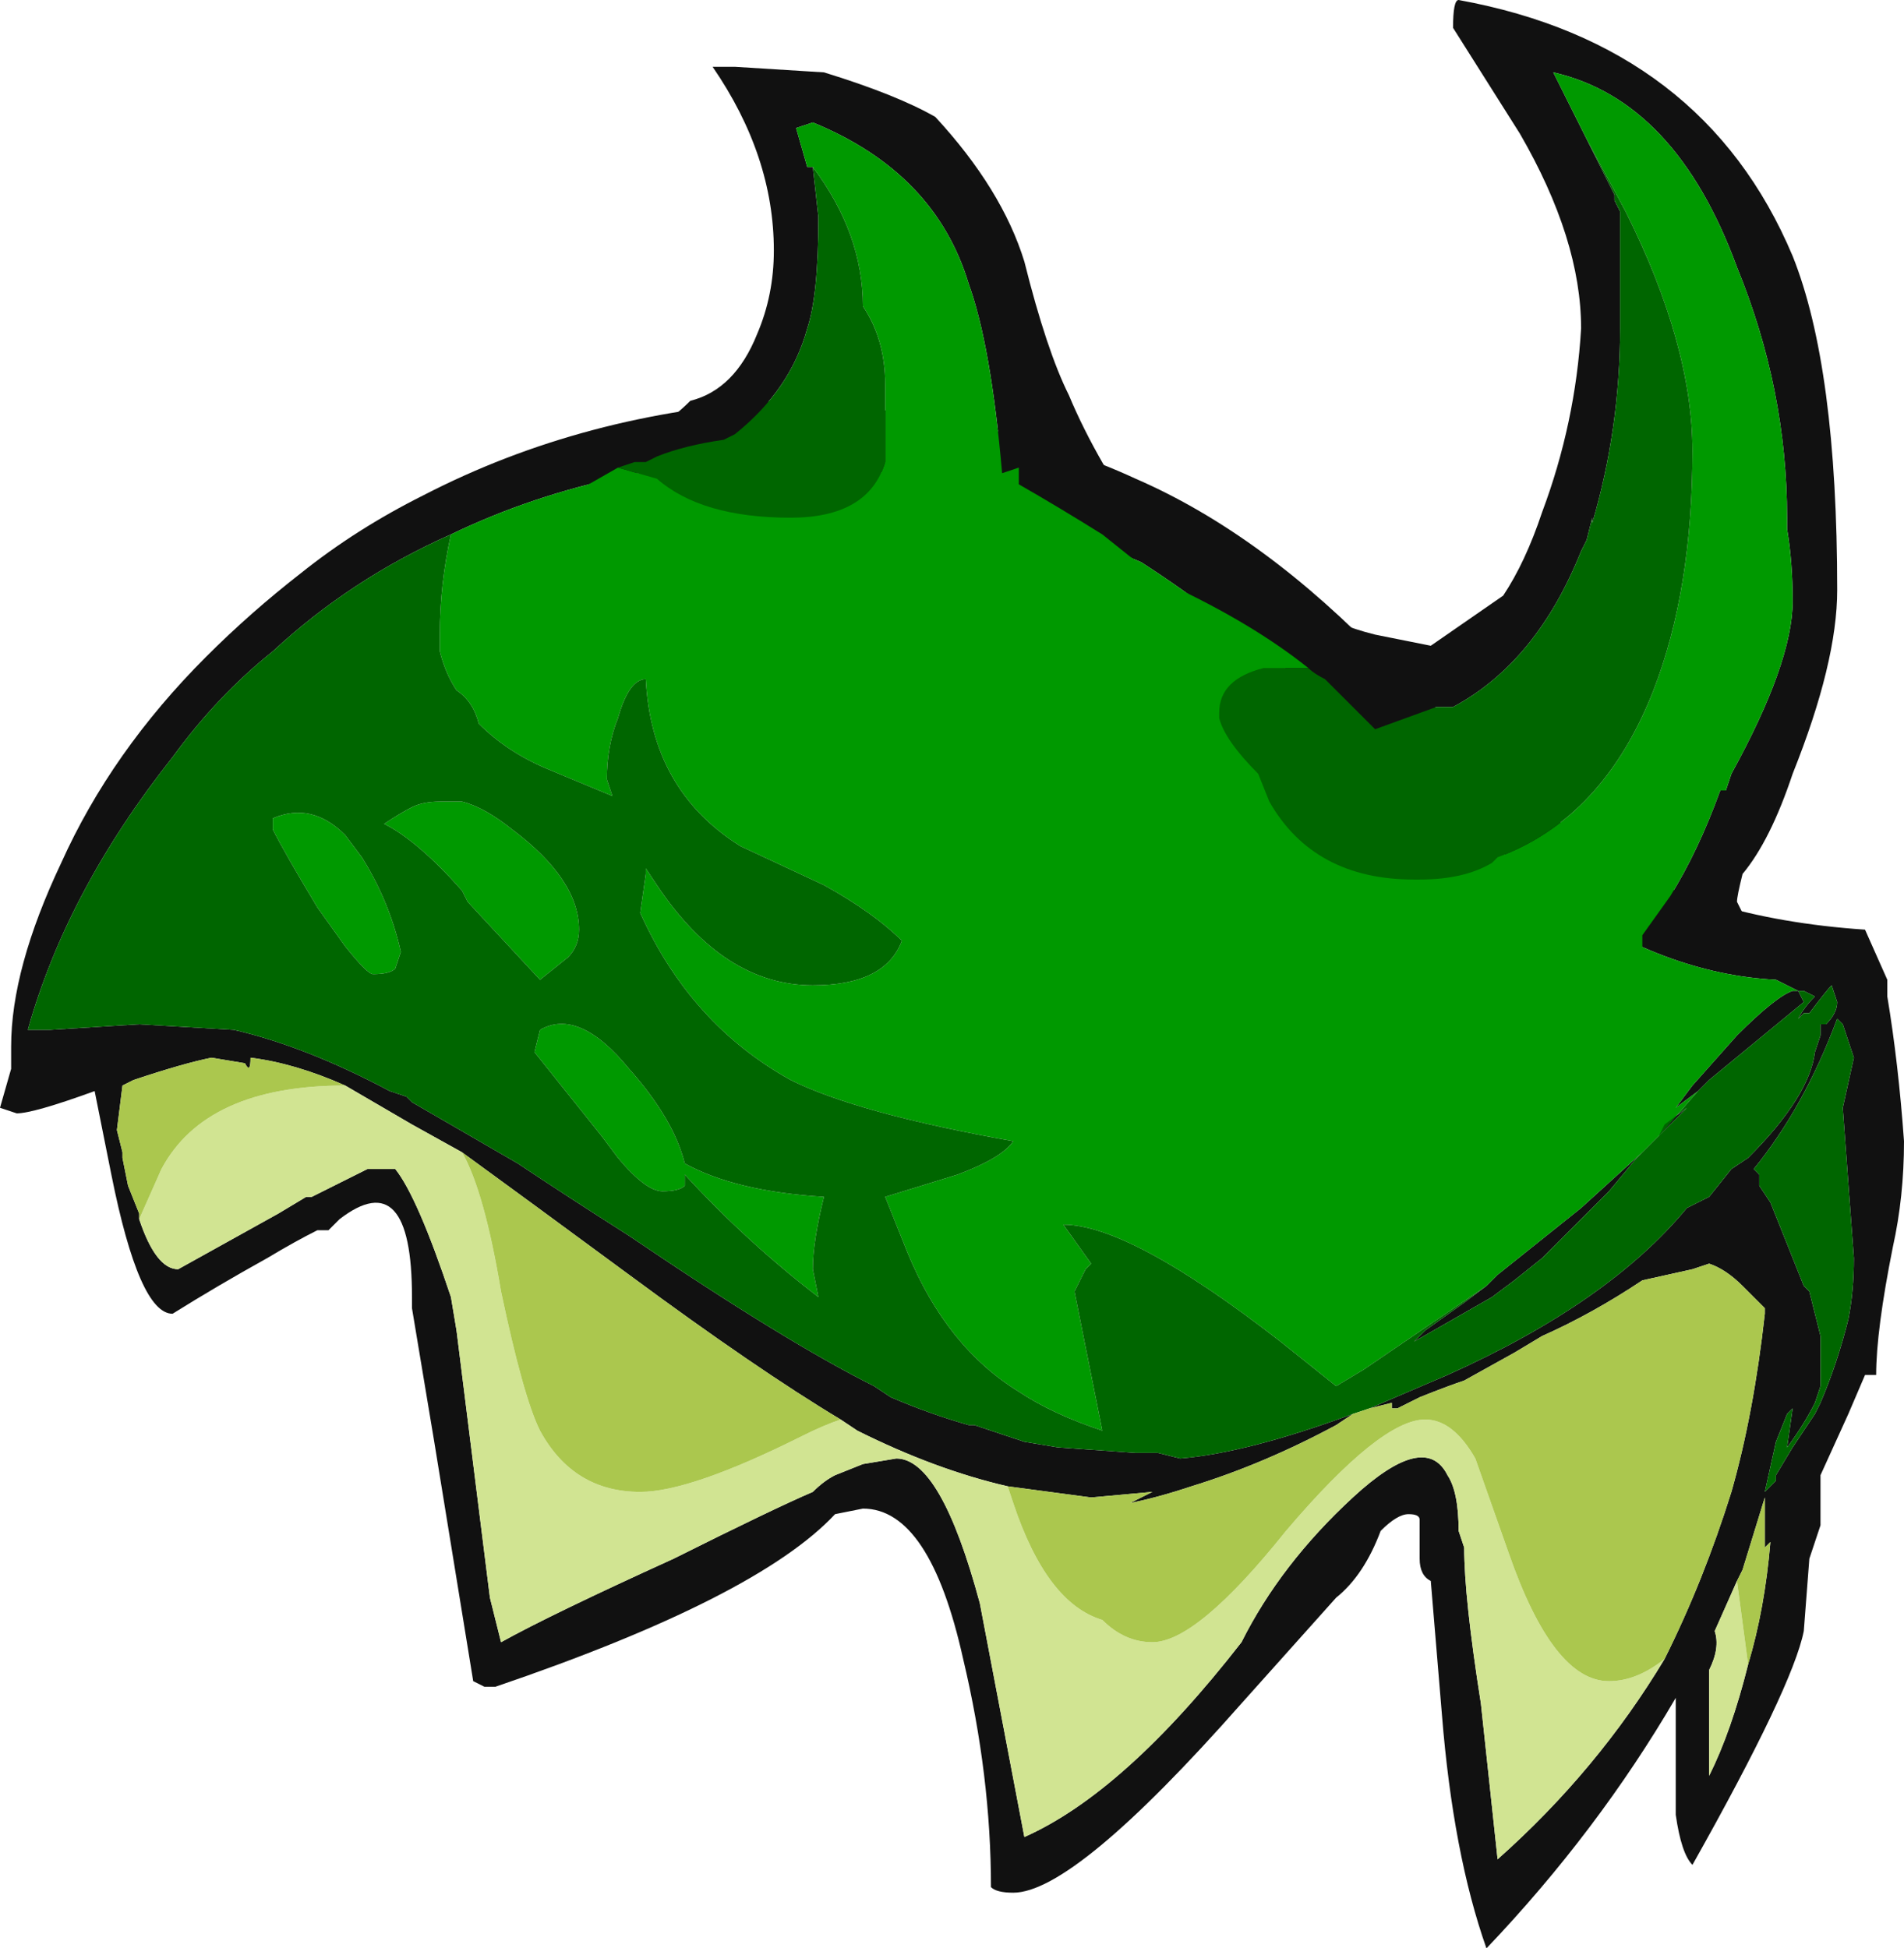 <?xml version="1.0" encoding="UTF-8" standalone="no"?>
<svg xmlns:ffdec="https://www.free-decompiler.com/flash" xmlns:xlink="http://www.w3.org/1999/xlink" ffdec:objectType="frame" height="122.5px" width="119.7px" xmlns="http://www.w3.org/2000/svg">
  <g transform="matrix(1.0, 0.0, 0.0, 1.0, 1.4, 14.35)">
    <use ffdec:characterId="54" height="17.5" transform="matrix(7.0, 0.0, 0.0, 7.0, -1.4, -14.35)" width="17.1" xlink:href="#shape0"/>
  </g>
  <defs>
    <g id="shape0" transform="matrix(1.0, 0.0, 0.0, 1.0, 0.2, 2.05)">
      <path d="M15.95 6.85 L15.75 6.75 Q14.75 6.7 13.75 6.0 L11.7 4.25 Q10.75 3.45 10.05 3.0 L9.0 2.55 7.2 2.05 Q5.3 2.05 3.85 2.75 2.95 3.15 2.25 3.8 1.75 4.2 1.35 4.75 0.4 5.95 0.05 7.2 L0.25 7.2 1.05 7.15 1.9 7.2 Q2.55 7.35 3.3 7.75 L3.45 7.8 3.5 7.85 4.45 8.4 Q4.9 8.7 5.45 9.05 6.85 10.0 7.65 10.4 L7.8 10.5 Q8.15 10.65 8.5 10.75 L8.55 10.75 9.0 10.9 9.3 10.95 10.0 11.0 10.2 11.0 10.4 11.05 Q11.0 11.0 11.95 10.65 L11.8 10.75 Q11.15 11.1 10.5 11.3 10.2 11.4 9.95 11.45 L10.15 11.35 9.6 11.4 8.85 11.3 Q8.2 11.15 7.5 10.8 L7.35 10.7 Q6.6 10.25 5.45 9.4 4.5 8.7 3.95 8.3 L3.5 8.05 2.9 7.7 Q2.45 7.5 2.05 7.45 2.05 7.6 2.0 7.5 L1.7 7.45 Q1.45 7.5 1.0 7.65 L0.9 7.7 0.85 8.1 0.9 8.3 0.9 8.35 0.95 8.6 1.05 8.85 1.05 8.9 Q1.2 9.35 1.4 9.35 L2.3 8.85 2.55 8.7 2.6 8.7 3.1 8.45 3.35 8.45 Q3.55 8.7 3.85 9.6 L3.9 9.9 4.2 12.3 4.3 12.7 Q4.75 12.45 5.85 11.95 6.75 11.5 7.1 11.35 7.2 11.25 7.3 11.2 L7.55 11.1 7.85 11.05 Q8.25 11.05 8.6 12.35 L9.0 14.45 Q9.9 14.05 10.95 12.7 11.3 12.0 11.95 11.4 12.6 10.8 12.8 11.2 12.9 11.35 12.9 11.7 L12.95 11.85 Q12.95 12.3 13.1 13.25 L13.25 14.65 Q14.15 13.85 14.75 12.85 15.1 12.15 15.35 11.35 15.55 10.65 15.65 9.75 L15.65 9.7 15.45 9.5 Q15.3 9.35 15.15 9.3 L15.0 9.35 14.55 9.45 Q14.1 9.75 13.65 9.95 L13.4 10.1 12.95 10.35 Q12.8 10.4 12.55 10.5 L12.35 10.6 12.3 10.6 12.3 10.55 12.1 10.6 12.8 10.3 Q14.25 9.65 14.95 8.8 L15.15 8.7 15.35 8.45 15.5 8.35 Q16.05 7.8 16.1 7.4 L16.15 7.25 16.15 7.15 16.2 7.15 Q16.3 7.05 16.3 6.95 L16.25 6.8 Q16.2 6.85 16.05 7.05 L16.0 7.05 15.95 7.1 Q16.0 7.0 16.1 6.9 L16.0 6.85 15.95 6.85 16.0 6.95 15.15 7.65 15.05 7.75 14.85 7.9 15.0 7.7 15.4 7.25 Q15.75 6.9 15.9 6.85 L15.95 6.85 M13.15 9.5 L13.25 9.4 14.0 8.8 14.55 8.3 14.7 8.15 14.75 8.05 14.95 7.9 14.5 8.35 14.25 8.65 13.65 9.25 13.4 9.45 13.2 9.6 12.5 10.0 12.6 9.9 12.95 9.65 13.15 9.5 M14.05 5.55 Q15.05 6.2 16.55 6.3 L16.75 6.75 16.75 6.9 Q16.85 7.5 16.9 8.2 16.9 8.7 16.8 9.15 16.65 9.9 16.65 10.3 L16.55 10.3 16.4 10.65 16.15 11.2 16.15 11.65 16.05 11.95 16.0 12.6 Q15.9 13.1 15.0 14.7 14.9 14.6 14.85 14.25 L14.85 13.2 Q14.15 14.4 13.15 15.45 12.85 14.6 12.75 13.35 L12.65 12.15 Q12.55 12.1 12.55 11.95 L12.55 11.6 Q12.55 11.55 12.45 11.55 12.35 11.55 12.2 11.7 12.05 12.1 11.8 12.3 L10.95 13.25 Q9.45 14.95 8.9 14.95 8.75 14.95 8.7 14.9 8.7 13.9 8.45 12.85 8.15 11.5 7.55 11.5 L7.3 11.55 Q6.6 12.3 4.25 13.1 L4.15 13.1 4.05 13.05 3.7 10.9 3.5 9.7 3.5 9.6 Q3.5 8.4 2.85 8.9 L2.75 9.0 2.65 9.0 Q2.45 9.1 2.2 9.25 1.75 9.5 1.35 9.75 1.05 9.75 0.8 8.5 L0.65 7.75 Q0.1 7.95 -0.05 7.95 L-0.2 7.9 -0.1 7.55 -0.1 7.35 Q-0.1 6.65 0.35 5.7 0.8 4.7 1.65 3.85 2.05 3.45 2.5 3.1 3.0 2.7 3.6 2.4 5.05 1.65 6.8 1.55 8.7 1.65 10.0 2.25 11.15 2.75 12.25 3.9 L14.05 5.55 M16.45 7.45 L16.35 7.15 16.3 7.1 Q16.0 7.9 15.55 8.45 L15.6 8.5 15.6 8.6 15.7 8.75 16.0 9.5 16.05 9.55 16.15 9.95 16.15 10.4 16.1 10.55 Q16.0 10.75 15.85 10.95 L15.9 10.6 15.85 10.65 15.75 10.9 15.65 11.35 15.75 11.25 15.75 11.2 15.9 10.95 16.1 10.65 16.15 10.55 Q16.3 10.2 16.4 9.8 16.45 9.55 16.45 9.25 L16.35 7.9 16.45 7.45 M16.1 11.3 L16.1 11.3 M15.5 12.9 Q15.65 12.4 15.7 11.8 L15.65 11.85 15.65 11.4 15.45 12.05 15.4 12.15 15.2 12.6 Q15.25 12.75 15.15 12.95 L15.15 13.9 Q15.35 13.5 15.5 12.9" fill="#111111" fill-rule="evenodd" stroke="none"/>
      <path d="M3.85 2.75 Q5.3 2.05 7.2 2.05 L9.0 2.55 10.05 3.0 Q10.75 3.45 11.7 4.25 L13.75 6.0 Q14.75 6.7 15.75 6.75 L15.95 6.85 15.9 6.85 Q15.75 6.9 15.4 7.25 L15.0 7.7 14.85 7.9 15.05 7.75 14.7 8.15 14.55 8.3 14.0 8.8 13.25 9.4 13.15 9.5 12.05 10.25 11.8 10.4 11.3 10.0 Q9.95 8.95 9.35 8.95 L9.6 9.3 9.55 9.35 9.45 9.55 9.7 10.8 Q9.25 10.65 8.95 10.45 8.3 10.05 7.95 9.2 L7.75 8.7 8.4 8.5 Q8.8 8.35 8.9 8.2 7.5 7.95 6.9 7.65 6.0 7.15 5.55 6.15 L5.6 5.8 5.6 5.75 5.7 5.9 Q6.3 6.8 7.1 6.8 7.75 6.8 7.9 6.4 7.65 6.15 7.2 5.9 L6.45 5.55 Q5.65 5.05 5.6 4.05 5.45 4.05 5.35 4.4 5.25 4.65 5.25 4.95 L5.3 5.1 4.7 4.85 Q4.35 4.7 4.1 4.45 4.05 4.25 3.9 4.15 3.8 4.0 3.75 3.8 L3.75 3.65 Q3.75 3.2 3.85 2.75 M2.75 4.35 L2.75 4.35 M2.65 6.1 Q2.35 5.6 2.25 5.4 L2.25 5.3 Q2.6 5.15 2.9 5.45 L3.05 5.65 Q3.3 6.05 3.4 6.5 L3.35 6.65 Q3.3 6.7 3.15 6.7 3.1 6.7 2.9 6.45 L2.65 6.1 M3.95 5.15 Q4.15 5.2 4.4 5.4 5.0 5.85 5.0 6.3 5.0 6.45 4.9 6.55 L4.65 6.75 4.0 6.05 3.95 5.95 Q3.55 5.5 3.25 5.35 3.4 5.25 3.5 5.2 3.6 5.15 3.75 5.15 L3.95 5.15 M5.45 7.55 Q5.85 8.0 5.95 8.4 6.4 8.65 7.2 8.7 7.1 9.1 7.1 9.35 L7.15 9.6 Q6.5 9.1 5.95 8.5 L5.95 8.6 Q5.9 8.65 5.75 8.65 5.6 8.65 5.35 8.35 L5.2 8.15 4.6 7.4 4.65 7.2 Q5.0 7.0 5.45 7.55 M10.4 10.95 L10.4 10.95" fill="#009900" fill-rule="evenodd" stroke="none"/>
      <path d="M3.85 2.75 Q3.75 3.2 3.75 3.65 L3.75 3.8 Q3.8 4.0 3.9 4.15 4.05 4.25 4.1 4.45 4.35 4.7 4.7 4.85 L5.3 5.1 5.25 4.95 Q5.25 4.65 5.35 4.4 5.45 4.05 5.6 4.05 5.65 5.05 6.45 5.55 L7.2 5.9 Q7.65 6.15 7.9 6.4 7.75 6.8 7.1 6.8 6.3 6.8 5.7 5.9 L5.6 5.75 5.6 5.8 5.55 6.15 Q6.0 7.15 6.9 7.65 7.5 7.95 8.9 8.2 8.8 8.35 8.4 8.5 L7.75 8.7 7.95 9.2 Q8.3 10.05 8.95 10.45 9.25 10.65 9.7 10.8 L9.45 9.55 9.55 9.35 9.6 9.3 9.35 8.95 Q9.95 8.95 11.3 10.0 L11.8 10.4 12.05 10.25 13.15 9.5 12.95 9.65 12.6 9.9 12.5 10.0 13.2 9.6 13.4 9.45 13.65 9.25 14.25 8.65 14.5 8.35 14.95 7.9 14.75 8.05 14.7 8.15 15.05 7.75 15.15 7.65 16.0 6.95 15.95 6.85 15.9 6.85 15.95 6.85 16.0 6.85 16.1 6.9 Q16.0 7.0 15.95 7.1 L16.0 7.05 16.05 7.05 Q16.2 6.85 16.25 6.8 L16.3 6.95 Q16.3 7.05 16.2 7.15 L16.15 7.15 16.15 7.25 16.1 7.4 Q16.05 7.8 15.5 8.35 L15.35 8.45 15.15 8.7 14.95 8.8 Q14.25 9.65 12.8 10.3 L12.1 10.6 11.95 10.65 Q11.0 11.0 10.4 11.05 L10.2 11.0 10.0 11.0 9.3 10.95 9.0 10.9 8.55 10.75 8.5 10.75 Q8.15 10.65 7.8 10.5 L7.65 10.4 Q6.85 10.0 5.45 9.05 4.9 8.7 4.45 8.4 L3.5 7.85 3.45 7.8 3.3 7.75 Q2.55 7.35 1.9 7.2 L1.05 7.15 0.25 7.2 0.05 7.2 Q0.4 5.95 1.35 4.75 1.75 4.2 2.25 3.8 2.95 3.15 3.85 2.75 M16.45 7.45 L16.35 7.9 16.45 9.25 Q16.45 9.55 16.4 9.8 16.3 10.2 16.15 10.55 L16.1 10.65 15.9 10.95 15.75 11.2 15.75 11.25 15.65 11.35 15.75 10.9 15.85 10.65 15.9 10.6 15.85 10.95 Q16.0 10.75 16.1 10.55 L16.15 10.4 16.15 9.95 16.05 9.55 16.0 9.5 15.7 8.75 15.6 8.6 15.6 8.5 15.55 8.45 Q16.0 7.9 16.3 7.1 L16.35 7.15 16.45 7.45 M16.1 11.3 L16.1 11.3 M5.45 7.55 Q5.0 7.0 4.65 7.2 L4.6 7.4 5.2 8.15 5.35 8.35 Q5.6 8.65 5.75 8.65 5.9 8.65 5.95 8.6 L5.95 8.5 Q6.5 9.1 7.15 9.6 L7.1 9.35 Q7.1 9.1 7.2 8.7 6.4 8.65 5.95 8.4 5.85 8.0 5.45 7.55 M3.95 5.15 L3.75 5.15 Q3.6 5.15 3.5 5.2 3.4 5.25 3.25 5.35 3.55 5.5 3.95 5.95 L4.0 6.05 4.65 6.75 4.9 6.55 Q5.0 6.45 5.0 6.3 5.0 5.85 4.4 5.4 4.15 5.2 3.95 5.15 M2.65 6.1 L2.9 6.45 Q3.1 6.7 3.15 6.7 3.3 6.7 3.35 6.65 L3.4 6.5 Q3.3 6.05 3.05 5.65 L2.9 5.45 Q2.6 5.15 2.25 5.3 L2.25 5.4 Q2.35 5.6 2.65 6.1 M2.75 4.35 L2.75 4.35 M10.4 10.95 L10.4 10.95" fill="#006600" fill-rule="evenodd" stroke="none"/>
      <path d="M14.75 12.85 Q14.15 13.85 13.25 14.65 L13.1 13.25 Q12.95 12.3 12.95 11.85 L12.9 11.7 Q12.9 11.35 12.8 11.2 12.6 10.8 11.95 11.4 11.3 12.0 10.95 12.7 9.9 14.05 9.0 14.45 L8.6 12.35 Q8.25 11.05 7.85 11.05 L7.55 11.1 7.3 11.2 Q7.2 11.25 7.1 11.35 6.75 11.5 5.85 11.95 4.75 12.45 4.3 12.7 L4.2 12.3 3.9 9.9 3.85 9.6 Q3.55 8.7 3.35 8.45 L3.1 8.45 2.6 8.7 2.55 8.7 2.3 8.85 1.4 9.35 Q1.2 9.35 1.05 8.9 L1.25 8.45 Q1.65 7.7 2.9 7.7 L3.5 8.05 3.95 8.3 Q4.15 8.65 4.3 9.55 4.5 10.5 4.65 10.8 4.95 11.35 5.55 11.35 6.0 11.35 7.0 10.85 7.2 10.75 7.35 10.7 L7.5 10.8 Q8.2 11.15 8.85 11.3 L8.9 11.45 Q9.2 12.35 9.7 12.5 9.9 12.7 10.15 12.7 10.55 12.7 11.35 11.7 12.2 10.7 12.6 10.7 12.85 10.7 13.05 11.05 L13.35 11.9 Q13.75 13.05 14.25 13.05 14.5 13.05 14.75 12.85 M15.4 12.15 L15.5 12.9 Q15.35 13.5 15.15 13.9 L15.15 12.95 Q15.25 12.75 15.2 12.6 L15.4 12.15" fill="#d1e492" fill-rule="evenodd" stroke="none"/>
      <path d="M12.1 10.6 L12.3 10.55 12.3 10.6 12.35 10.6 12.55 10.5 Q12.8 10.4 12.95 10.35 L13.4 10.1 13.65 9.95 Q14.1 9.75 14.55 9.45 L15.0 9.35 15.15 9.3 Q15.3 9.35 15.45 9.5 L15.65 9.7 15.65 9.75 Q15.55 10.65 15.35 11.35 15.1 12.15 14.75 12.85 14.5 13.05 14.25 13.05 13.75 13.05 13.35 11.9 L13.05 11.05 Q12.85 10.7 12.6 10.7 12.2 10.7 11.35 11.7 10.55 12.7 10.15 12.7 9.9 12.7 9.7 12.5 9.2 12.35 8.9 11.45 L8.85 11.3 9.6 11.4 10.15 11.35 9.95 11.45 Q10.2 11.4 10.5 11.3 11.15 11.1 11.8 10.75 L11.95 10.65 12.1 10.6 M1.05 8.9 L1.05 8.85 0.95 8.6 0.9 8.35 0.9 8.3 0.85 8.1 0.9 7.7 1.0 7.65 Q1.45 7.5 1.7 7.45 L2.0 7.5 Q2.05 7.6 2.05 7.45 2.45 7.5 2.9 7.7 1.65 7.7 1.25 8.45 L1.05 8.9 M3.95 8.3 Q4.5 8.7 5.45 9.4 6.6 10.25 7.35 10.7 7.2 10.75 7.0 10.85 6.0 11.35 5.55 11.35 4.95 11.35 4.65 10.8 4.5 10.5 4.3 9.55 4.15 8.65 3.95 8.3 M15.4 12.15 L15.45 12.05 15.65 11.4 15.65 11.85 15.7 11.8 Q15.65 12.4 15.5 12.9 L15.4 12.15" fill="#abc74e" fill-rule="evenodd" stroke="none"/>
      <path d="M9.95 2.95 L9.7 2.75 Q9.3 2.5 8.95 2.3 L8.95 2.15 8.8 2.2 Q8.7 1.05 8.5 0.5 8.2 -0.5 7.1 -0.95 L6.95 -0.9 7.05 -0.55 7.1 -0.55 7.15 -0.1 Q7.15 0.6 7.05 0.9 6.9 1.45 6.4 1.85 L6.3 1.9 Q5.95 1.95 5.7 2.05 L5.5 2.05 5.35 2.0 Q5.75 1.8 6.0 1.55 6.4 1.45 6.6 0.95 6.75 0.6 6.75 0.2 6.75 -0.65 6.2 -1.45 L6.4 -1.45 7.2 -1.4 Q7.85 -1.2 8.2 -1.0 8.8 -0.35 9.0 0.3 9.2 1.1 9.4 1.5 9.65 2.1 10.15 2.8 10.1 2.85 10.0 2.9 L9.95 2.95 M11.7 4.05 L11.85 4.1 11.75 4.0 Q11.7 3.9 11.7 3.75 11.7 3.6 11.75 3.55 L11.85 3.55 Q11.95 3.6 12.15 3.65 L12.65 3.75 13.3 3.3 Q13.5 3.0 13.65 2.55 13.95 1.75 14.0 0.9 14.0 0.1 13.45 -0.85 L12.85 -1.8 Q12.85 -2.05 12.9 -2.05 15.1 -1.65 15.9 0.25 16.3 1.25 16.3 3.25 16.3 3.9 15.9 4.9 15.7 5.5 15.45 5.8 15.4 6.0 15.4 6.05 L15.45 6.15 15.75 6.4 15.75 6.45 Q15.7 6.5 15.6 6.5 L15.6 6.55 Q15.5 6.6 15.35 6.6 15.2 6.6 15.1 6.4 15.0 6.3 15.0 6.2 L15.05 6.05 14.85 6.05 14.8 6.0 Q15.05 5.6 15.25 5.05 L15.3 5.05 15.35 4.9 Q15.9 3.9 15.9 3.35 15.9 3.0 15.85 2.7 L15.85 2.6 Q15.85 1.45 15.4 0.35 14.85 -1.15 13.75 -1.4 L14.05 -0.8 14.3 -0.3 14.3 -0.25 14.35 -0.15 14.35 0.9 Q14.35 1.8 14.1 2.65 L14.1 2.6 14.05 2.8 14.0 2.9 Q13.6 3.9 12.85 4.3 L12.7 4.3 12.15 4.5 11.7 4.05" fill="#111111" fill-rule="evenodd" stroke="none"/>
      <path d="M7.1 -0.55 L7.05 -0.55 6.95 -0.9 7.1 -0.95 Q8.2 -0.5 8.5 0.5 8.7 1.05 8.8 2.2 L8.95 2.15 8.95 2.3 Q9.3 2.5 9.7 2.75 L9.95 2.95 10.3 3.2 Q11.05 3.55 11.55 3.95 L11.15 3.95 Q10.75 4.05 10.75 4.35 L10.75 4.4 Q9.85 3.85 8.8 3.55 L8.75 3.65 8.75 3.75 8.6 4.3 8.5 4.35 Q8.45 4.15 8.4 3.8 8.3 3.65 8.25 3.4 7.15 3.15 5.9 3.15 L5.75 3.15 5.3 3.3 4.95 3.2 4.95 3.15 Q4.8 3.15 4.75 3.0 L4.7 2.8 Q4.7 2.6 5.0 2.35 L5.35 2.15 5.7 2.25 Q6.1 2.6 6.9 2.6 7.6 2.6 7.75 2.1 L7.75 1.4 Q7.75 1.0 7.55 0.7 7.55 0.05 7.1 -0.55 M14.8 6.0 L14.55 6.35 14.55 6.5 14.85 6.8 Q14.75 7.0 14.45 7.0 L13.95 6.9 Q13.6 7.1 13.2 7.1 12.8 7.1 12.8 6.8 12.8 6.75 13.1 6.4 L12.55 5.9 12.5 5.85 12.55 5.85 Q12.95 5.85 13.2 5.7 L13.25 5.65 Q14.2 5.3 14.65 4.15 15.0 3.25 15.0 2.0 15.0 1.05 14.4 -0.15 L14.05 -0.8 13.75 -1.4 Q14.85 -1.15 15.4 0.35 15.85 1.45 15.85 2.6 L15.85 2.7 Q15.9 3.0 15.9 3.35 15.9 3.9 15.35 4.9 L15.3 5.05 15.25 5.05 Q15.05 5.6 14.8 6.0" fill="#009900" fill-rule="evenodd" stroke="none"/>
      <path d="M5.7 2.05 Q5.95 1.95 6.3 1.9 L6.4 1.85 Q6.9 1.45 7.05 0.9 7.15 0.6 7.15 -0.1 L7.1 -0.55 Q7.55 0.05 7.55 0.7 7.75 1.0 7.75 1.4 L7.75 2.1 Q7.6 2.6 6.9 2.6 6.1 2.6 5.7 2.25 L5.35 2.15 5.5 2.1 5.6 2.1 5.7 2.05 M10.75 4.4 L10.75 4.35 Q10.75 4.05 11.15 3.95 L11.55 3.95 Q11.6 4.0 11.7 4.05 L12.15 4.5 12.7 4.3 12.85 4.3 Q13.6 3.9 14.0 2.9 L14.05 2.8 14.1 2.6 14.1 2.65 Q14.35 1.8 14.35 0.9 L14.35 -0.15 14.3 -0.25 14.3 -0.3 14.05 -0.8 14.4 -0.15 Q15.0 1.05 15.0 2.0 15.0 3.25 14.65 4.15 14.2 5.3 13.25 5.65 L13.2 5.7 Q12.95 5.85 12.55 5.85 L12.5 5.85 Q11.6 5.85 11.2 5.15 L11.1 4.9 Q10.8 4.6 10.75 4.4" fill="#006600" fill-rule="evenodd" stroke="none"/>
    </g>
  </defs>
</svg>
